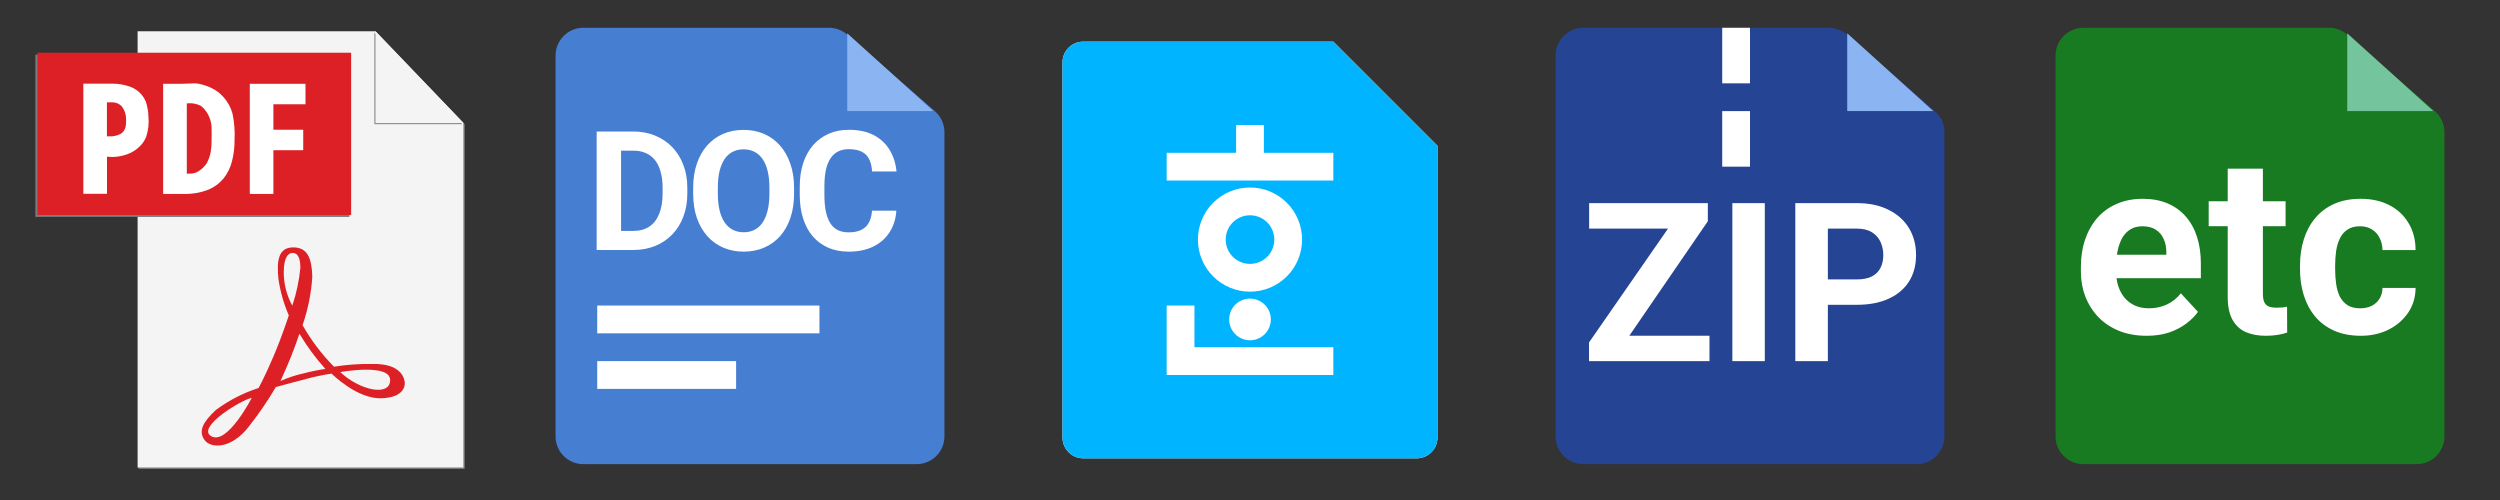 <svg width="90" height="18" viewBox="0 0 90 18" fill="none" xmlns="http://www.w3.org/2000/svg">
<rect x="0" y="0" width="90" height="18" fill="#333333" stroke="none"/>
<path d="M84.501 1.247C84.319 1.088 84.085 1 83.843 1H75C74.448 1 74 1.448 74 2V15.71C74 16.262 74.448 16.709 75 16.709H87C87.552 16.709 88 16.262 88 15.71V4.758C88 4.469 87.875 4.195 87.658 4.005L84.501 1.247Z" fill="#187B22"/>
<path d="M84.5 1.199V3.999H87.6L84.5 1.199Z" fill="#74C49D"/>
<path d="M77.28 12.088C76.911 12.088 76.58 12.029 76.287 11.912C75.994 11.792 75.745 11.627 75.54 11.415C75.338 11.205 75.183 10.96 75.074 10.682C74.966 10.4 74.912 10.102 74.912 9.785V9.609C74.912 9.249 74.963 8.919 75.065 8.621C75.168 8.322 75.314 8.062 75.505 7.843C75.698 7.623 75.933 7.455 76.208 7.337C76.483 7.217 76.794 7.157 77.14 7.157C77.477 7.157 77.775 7.213 78.036 7.324C78.297 7.436 78.515 7.594 78.691 7.799C78.87 8.004 79.004 8.25 79.095 8.537C79.186 8.821 79.231 9.138 79.231 9.486V10.014H75.452V9.17H77.988V9.073C77.988 8.897 77.956 8.741 77.891 8.603C77.83 8.462 77.736 8.351 77.61 8.269C77.484 8.187 77.323 8.146 77.126 8.146C76.96 8.146 76.816 8.183 76.696 8.256C76.576 8.329 76.478 8.432 76.401 8.563C76.328 8.695 76.272 8.851 76.234 9.029C76.199 9.205 76.182 9.398 76.182 9.609V9.785C76.182 9.976 76.208 10.151 76.261 10.312C76.316 10.474 76.394 10.613 76.494 10.73C76.596 10.847 76.719 10.938 76.863 11.002C77.009 11.067 77.175 11.099 77.359 11.099C77.588 11.099 77.8 11.055 77.997 10.967C78.196 10.877 78.367 10.74 78.511 10.559L79.126 11.227C79.026 11.37 78.89 11.508 78.717 11.64C78.547 11.771 78.342 11.88 78.102 11.965C77.862 12.047 77.588 12.088 77.28 12.088ZM82.281 7.245V8.142H79.513V7.245H82.281ZM80.198 6.072H81.464V10.567C81.464 10.705 81.481 10.81 81.517 10.884C81.555 10.957 81.61 11.008 81.684 11.038C81.757 11.064 81.849 11.077 81.96 11.077C82.04 11.077 82.11 11.074 82.171 11.068C82.236 11.06 82.29 11.051 82.334 11.042L82.338 11.974C82.23 12.009 82.113 12.037 81.987 12.057C81.861 12.078 81.722 12.088 81.569 12.088C81.291 12.088 81.048 12.043 80.84 11.952C80.635 11.858 80.477 11.709 80.365 11.503C80.254 11.298 80.198 11.029 80.198 10.695V6.072ZM84.966 11.099C85.122 11.099 85.259 11.07 85.379 11.011C85.499 10.95 85.593 10.865 85.661 10.756C85.731 10.645 85.768 10.515 85.77 10.365H86.961C86.959 10.699 86.869 10.997 86.693 11.257C86.518 11.515 86.282 11.719 85.986 11.868C85.69 12.015 85.359 12.088 84.993 12.088C84.624 12.088 84.301 12.026 84.026 11.903C83.753 11.78 83.526 11.61 83.345 11.394C83.163 11.174 83.027 10.919 82.936 10.629C82.845 10.336 82.8 10.023 82.8 9.688V9.561C82.8 9.224 82.845 8.911 82.936 8.621C83.027 8.328 83.163 8.073 83.345 7.856C83.526 7.636 83.753 7.465 84.026 7.342C84.298 7.219 84.618 7.157 84.984 7.157C85.374 7.157 85.715 7.232 86.008 7.381C86.304 7.531 86.535 7.745 86.702 8.023C86.872 8.298 86.959 8.625 86.961 9.003H85.77C85.768 8.845 85.734 8.701 85.669 8.572C85.608 8.443 85.517 8.341 85.397 8.265C85.28 8.186 85.135 8.146 84.962 8.146C84.777 8.146 84.626 8.186 84.509 8.265C84.392 8.341 84.301 8.446 84.237 8.581C84.172 8.713 84.127 8.864 84.101 9.034C84.077 9.201 84.065 9.376 84.065 9.561V9.688C84.065 9.873 84.077 10.05 84.101 10.22C84.124 10.39 84.168 10.541 84.232 10.673C84.3 10.805 84.392 10.909 84.509 10.985C84.626 11.061 84.779 11.099 84.966 11.099Z" fill="white"/>
<path d="M48 1.5L51.75 5.25V15.744C51.751 15.843 51.732 15.94 51.695 16.032C51.658 16.123 51.603 16.206 51.534 16.276C51.465 16.347 51.383 16.402 51.292 16.441C51.201 16.479 51.104 16.499 51.005 16.5H38.995C38.798 16.499 38.609 16.42 38.47 16.281C38.331 16.141 38.252 15.953 38.25 15.756V2.244C38.25 1.833 38.585 1.5 38.998 1.5H48Z" fill="white"/>
<path d="M48 1.5L51.75 5.25V15.744C51.751 15.843 51.732 15.94 51.695 16.032C51.658 16.123 51.603 16.206 51.534 16.276C51.465 16.347 51.383 16.402 51.292 16.441C51.201 16.479 51.104 16.499 51.005 16.5H38.995C38.798 16.499 38.609 16.42 38.47 16.281C38.331 16.141 38.252 15.953 38.25 15.756V2.244C38.25 1.833 38.585 1.5 38.998 1.5H48ZM43 11H42V13.5H48V12.5L43 12.499V11ZM45 10.75C44.901 10.75 44.804 10.769 44.713 10.807C44.622 10.845 44.539 10.9 44.47 10.969C44.4 11.039 44.345 11.122 44.307 11.213C44.269 11.304 44.25 11.401 44.25 11.5C44.25 11.598 44.269 11.696 44.307 11.787C44.345 11.878 44.4 11.96 44.47 12.03C44.539 12.1 44.622 12.155 44.713 12.193C44.804 12.23 44.901 12.25 45 12.25C45.199 12.25 45.39 12.171 45.53 12.03C45.671 11.889 45.75 11.699 45.75 11.5C45.75 11.301 45.671 11.11 45.53 10.969C45.39 10.829 45.199 10.75 45 10.75ZM45 6.75C44.503 6.75 44.026 6.948 43.674 7.299C43.322 7.651 43.125 8.128 43.125 8.625C43.125 9.122 43.322 9.599 43.674 9.951C44.026 10.303 44.503 10.5 45 10.5C45.497 10.5 45.974 10.303 46.326 9.951C46.678 9.599 46.875 9.122 46.875 8.625C46.875 8.128 46.678 7.651 46.326 7.299C45.974 6.948 45.497 6.75 45 6.75ZM45 7.75C45.232 7.75 45.455 7.842 45.619 8.006C45.783 8.17 45.875 8.393 45.875 8.625C45.875 8.857 45.783 9.08 45.619 9.244C45.455 9.408 45.232 9.5 45 9.5C44.768 9.5 44.545 9.408 44.381 9.244C44.217 9.08 44.125 8.857 44.125 8.625C44.125 8.393 44.217 8.17 44.381 8.006C44.545 7.842 44.768 7.75 45 7.75ZM45.5 4.5H44.5V5.5H42V6.5H48V5.5H45.499L45.5 4.5Z" fill="#01B4FF"/>
<path d="M66.501 1.247C66.319 1.088 66.085 1 65.843 1H57C56.448 1 56 1.448 56 2V15.71C56 16.262 56.448 16.709 57 16.709H69C69.552 16.709 70 16.262 70 15.71V4.758C70 4.469 69.875 4.195 69.658 4.005L66.501 1.247Z" fill="#254494"/>
<path d="M66.5 1.199V3.999H69.6L66.5 1.199Z" fill="#8BB4F2"/>
<path d="M61.541 12.086V13H57.51V12.086H61.541ZM61.482 7.965L58.029 13H57.205V12.328L60.685 7.312H61.482V7.965ZM61.08 7.312V8.23H57.209V7.312H61.08ZM63.533 7.312V13H62.365V7.312H63.533ZM66.846 10.973H65.397V10.059H66.846C67.07 10.059 67.252 10.022 67.393 9.949C67.533 9.874 67.636 9.77 67.701 9.637C67.766 9.504 67.799 9.354 67.799 9.188C67.799 9.018 67.766 8.861 67.701 8.715C67.636 8.569 67.533 8.452 67.393 8.363C67.252 8.275 67.07 8.23 66.846 8.23H65.803V13H64.631V7.312H66.846C67.291 7.312 67.672 7.393 67.99 7.555C68.311 7.714 68.555 7.934 68.725 8.215C68.894 8.496 68.978 8.818 68.978 9.18C68.978 9.547 68.894 9.865 68.725 10.133C68.555 10.401 68.311 10.608 67.99 10.754C67.672 10.9 67.291 10.973 66.846 10.973Z" fill="white"/>
<rect x="62" y="1" width="1" height="2" fill="white"/>
<rect x="62" y="4" width="1" height="2" fill="white"/>
<path d="M30.501 1.247C30.319 1.088 30.085 1 29.843 1H21C20.448 1 20 1.448 20 2V15.71C20 16.262 20.448 16.709 21 16.709H33C33.552 16.709 34 16.262 34 15.71V4.758C34 4.469 33.875 4.195 33.658 4.005L30.501 1.247Z" fill="#467ED1"/>
<path d="M30.5 1.199V3.999H33.6L30.5 1.199Z" fill="#8BB4F2"/>
<path d="M22.79 9H21.861L21.867 8.314H22.79C23.02 8.314 23.215 8.263 23.373 8.159C23.531 8.054 23.65 7.9 23.73 7.699C23.812 7.498 23.854 7.255 23.854 6.97V6.762C23.854 6.543 23.83 6.351 23.783 6.185C23.738 6.019 23.671 5.879 23.581 5.766C23.491 5.652 23.381 5.567 23.25 5.511C23.119 5.452 22.969 5.423 22.799 5.423H21.844V4.734H22.799C23.084 4.734 23.345 4.783 23.581 4.881C23.819 4.977 24.025 5.114 24.199 5.294C24.373 5.474 24.507 5.688 24.601 5.938C24.696 6.187 24.744 6.463 24.744 6.768V6.97C24.744 7.272 24.696 7.549 24.601 7.799C24.507 8.049 24.373 8.264 24.199 8.443C24.027 8.621 23.821 8.759 23.581 8.856C23.343 8.952 23.079 9 22.79 9ZM22.359 4.734V9H21.48V4.734H22.359ZM28.587 6.768V6.97C28.587 7.294 28.543 7.585 28.455 7.843C28.367 8.101 28.243 8.32 28.083 8.502C27.923 8.682 27.731 8.819 27.509 8.915C27.288 9.011 27.043 9.059 26.773 9.059C26.506 9.059 26.261 9.011 26.038 8.915C25.817 8.819 25.626 8.682 25.464 8.502C25.302 8.32 25.176 8.101 25.086 7.843C24.998 7.585 24.954 7.294 24.954 6.97V6.768C24.954 6.441 24.998 6.15 25.086 5.895C25.174 5.637 25.298 5.417 25.458 5.235C25.62 5.054 25.811 4.915 26.032 4.819C26.255 4.724 26.5 4.676 26.767 4.676C27.037 4.676 27.282 4.724 27.503 4.819C27.725 4.915 27.917 5.054 28.077 5.235C28.239 5.417 28.364 5.637 28.452 5.895C28.542 6.15 28.587 6.441 28.587 6.768ZM27.699 6.97V6.762C27.699 6.535 27.678 6.336 27.637 6.164C27.596 5.992 27.536 5.848 27.456 5.73C27.376 5.613 27.278 5.525 27.163 5.467C27.048 5.406 26.916 5.376 26.767 5.376C26.619 5.376 26.487 5.406 26.372 5.467C26.259 5.525 26.162 5.613 26.082 5.73C26.004 5.848 25.944 5.992 25.903 6.164C25.862 6.336 25.842 6.535 25.842 6.762V6.97C25.842 7.194 25.862 7.394 25.903 7.567C25.944 7.739 26.005 7.885 26.085 8.004C26.165 8.121 26.262 8.21 26.378 8.271C26.493 8.331 26.625 8.361 26.773 8.361C26.922 8.361 27.053 8.331 27.169 8.271C27.284 8.21 27.381 8.121 27.459 8.004C27.537 7.885 27.596 7.739 27.637 7.567C27.678 7.394 27.699 7.194 27.699 6.97ZM31.392 7.585H32.268C32.251 7.872 32.172 8.127 32.031 8.35C31.892 8.572 31.698 8.746 31.448 8.871C31.2 8.996 30.901 9.059 30.551 9.059C30.278 9.059 30.033 9.012 29.816 8.918C29.599 8.822 29.414 8.686 29.259 8.508C29.107 8.33 28.991 8.115 28.911 7.863C28.831 7.611 28.791 7.329 28.791 7.017V6.721C28.791 6.408 28.832 6.126 28.914 5.874C28.998 5.62 29.117 5.404 29.271 5.227C29.427 5.049 29.614 4.912 29.831 4.816C30.047 4.721 30.29 4.673 30.557 4.673C30.913 4.673 31.212 4.737 31.457 4.866C31.703 4.995 31.893 5.173 32.028 5.399C32.165 5.626 32.247 5.884 32.274 6.173H31.395C31.385 6.001 31.351 5.855 31.293 5.736C31.234 5.615 31.145 5.524 31.026 5.464C30.909 5.401 30.753 5.37 30.557 5.37C30.411 5.37 30.283 5.397 30.173 5.452C30.064 5.507 29.972 5.59 29.898 5.701C29.824 5.812 29.768 5.953 29.731 6.123C29.696 6.291 29.678 6.488 29.678 6.715V7.017C29.678 7.237 29.695 7.432 29.728 7.6C29.761 7.766 29.812 7.906 29.881 8.021C29.951 8.135 30.041 8.221 30.15 8.279C30.261 8.336 30.395 8.364 30.551 8.364C30.735 8.364 30.886 8.335 31.006 8.276C31.125 8.218 31.215 8.131 31.278 8.016C31.342 7.9 31.381 7.757 31.392 7.585Z" fill="white"/>
<rect x="21.5" y="11" width="8" height="1" fill="white"/>
<rect x="21.5" y="13" width="5" height="1" fill="white"/>
<path d="M13.556 1.164L16.686 4.427V16.833H4.994V16.874H16.726V4.468L13.556 1.164Z" fill="#909090"/>
<path d="M13.517 1.125H4.954V16.834H16.686V4.429L13.517 1.125Z" fill="#F4F4F4"/>
<path d="M4.869 1.969H1.274V7.809H12.581V1.969H4.869Z" fill="#7A7B7C"/>
<path d="M12.641 7.738H1.348V1.898H12.641V7.738Z" fill="#DD2025"/>
<path d="M12.251 13.395C12.251 13.395 14.045 13.07 14.045 13.682C14.045 14.295 12.934 14.046 12.251 13.395ZM10.926 13.442C10.641 13.505 10.363 13.597 10.097 13.717L10.322 13.211C10.547 12.704 10.78 12.014 10.78 12.014C11.049 12.466 11.361 12.89 11.713 13.281C11.448 13.32 11.185 13.374 10.926 13.443V13.442ZM10.216 9.786C10.216 9.252 10.388 9.106 10.523 9.106C10.657 9.106 10.809 9.171 10.814 9.634C10.77 10.1 10.672 10.56 10.523 11.003C10.318 10.631 10.212 10.212 10.215 9.787L10.216 9.786ZM7.601 15.701C7.051 15.372 8.754 14.359 9.063 14.326C9.061 14.327 8.177 16.045 7.601 15.701ZM14.568 13.755C14.563 13.699 14.512 13.076 13.404 13.103C12.942 13.095 12.48 13.128 12.024 13.2C11.582 12.755 11.202 12.252 10.892 11.706C11.087 11.144 11.205 10.557 11.243 9.963C11.226 9.288 11.065 8.901 10.548 8.906C10.03 8.912 9.955 9.365 10.023 10.039C10.089 10.492 10.215 10.934 10.397 11.354C10.397 11.354 10.158 12.098 9.842 12.838C9.526 13.578 9.31 13.967 9.31 13.967C8.76 14.146 8.242 14.411 7.777 14.754C7.313 15.185 7.125 15.517 7.369 15.848C7.579 16.134 8.316 16.199 8.974 15.336C9.323 14.891 9.643 14.423 9.93 13.934C9.93 13.934 10.934 13.659 11.246 13.584C11.558 13.509 11.935 13.449 11.935 13.449C11.935 13.449 12.852 14.371 13.735 14.338C14.619 14.306 14.576 13.81 14.571 13.756" fill="#DD2025"/>
<path d="M13.475 1.168V4.472H16.643L13.475 1.168Z" fill="#909090"/>
<path d="M13.518 1.125V4.429H16.686L13.518 1.125Z" fill="#F4F4F4"/>
<path d="M4.08 3.013H3V6.977H3.852V5.641L4.041 5.652C4.223 5.649 4.403 5.616 4.575 5.555C4.726 5.503 4.864 5.421 4.982 5.315C5.102 5.213 5.196 5.084 5.257 4.94C5.34 4.699 5.369 4.443 5.343 4.19C5.338 4.009 5.307 3.829 5.249 3.658C5.197 3.534 5.12 3.422 5.022 3.329C4.924 3.237 4.808 3.166 4.682 3.121C4.572 3.081 4.458 3.052 4.342 3.034C4.255 3.021 4.168 3.013 4.08 3.013ZM3.923 4.907H3.849V3.685H4.009C4.08 3.68 4.15 3.691 4.216 3.716C4.282 3.742 4.341 3.783 4.389 3.834C4.488 3.967 4.541 4.129 4.54 4.295C4.54 4.499 4.54 4.683 4.356 4.812C4.224 4.885 4.074 4.918 3.923 4.907M6.955 3.002C6.863 3.002 6.774 3.008 6.711 3.011L6.517 3.016H5.873V6.981H6.631C6.921 6.989 7.209 6.94 7.48 6.836C7.698 6.75 7.891 6.61 8.042 6.431C8.189 6.249 8.294 6.038 8.35 5.812C8.415 5.556 8.447 5.292 8.444 5.028C8.46 4.716 8.436 4.403 8.372 4.097C8.312 3.872 8.199 3.664 8.042 3.492C7.919 3.352 7.769 3.24 7.6 3.161C7.455 3.094 7.303 3.045 7.147 3.014C7.084 3.004 7.021 2.999 6.958 3M6.808 6.252H6.725V3.721H6.736C6.906 3.702 7.079 3.732 7.232 3.81C7.344 3.899 7.435 4.012 7.499 4.14C7.569 4.275 7.609 4.423 7.617 4.575C7.624 4.756 7.617 4.905 7.617 5.028C7.62 5.17 7.611 5.312 7.589 5.452C7.564 5.596 7.517 5.735 7.45 5.865C7.374 5.985 7.271 6.087 7.15 6.162C7.048 6.228 6.927 6.259 6.806 6.25M11 3.016H8.993V6.981H9.842V5.408H10.916V4.671H9.842V3.753H10.998V3.016" fill="white"/>
</svg>
